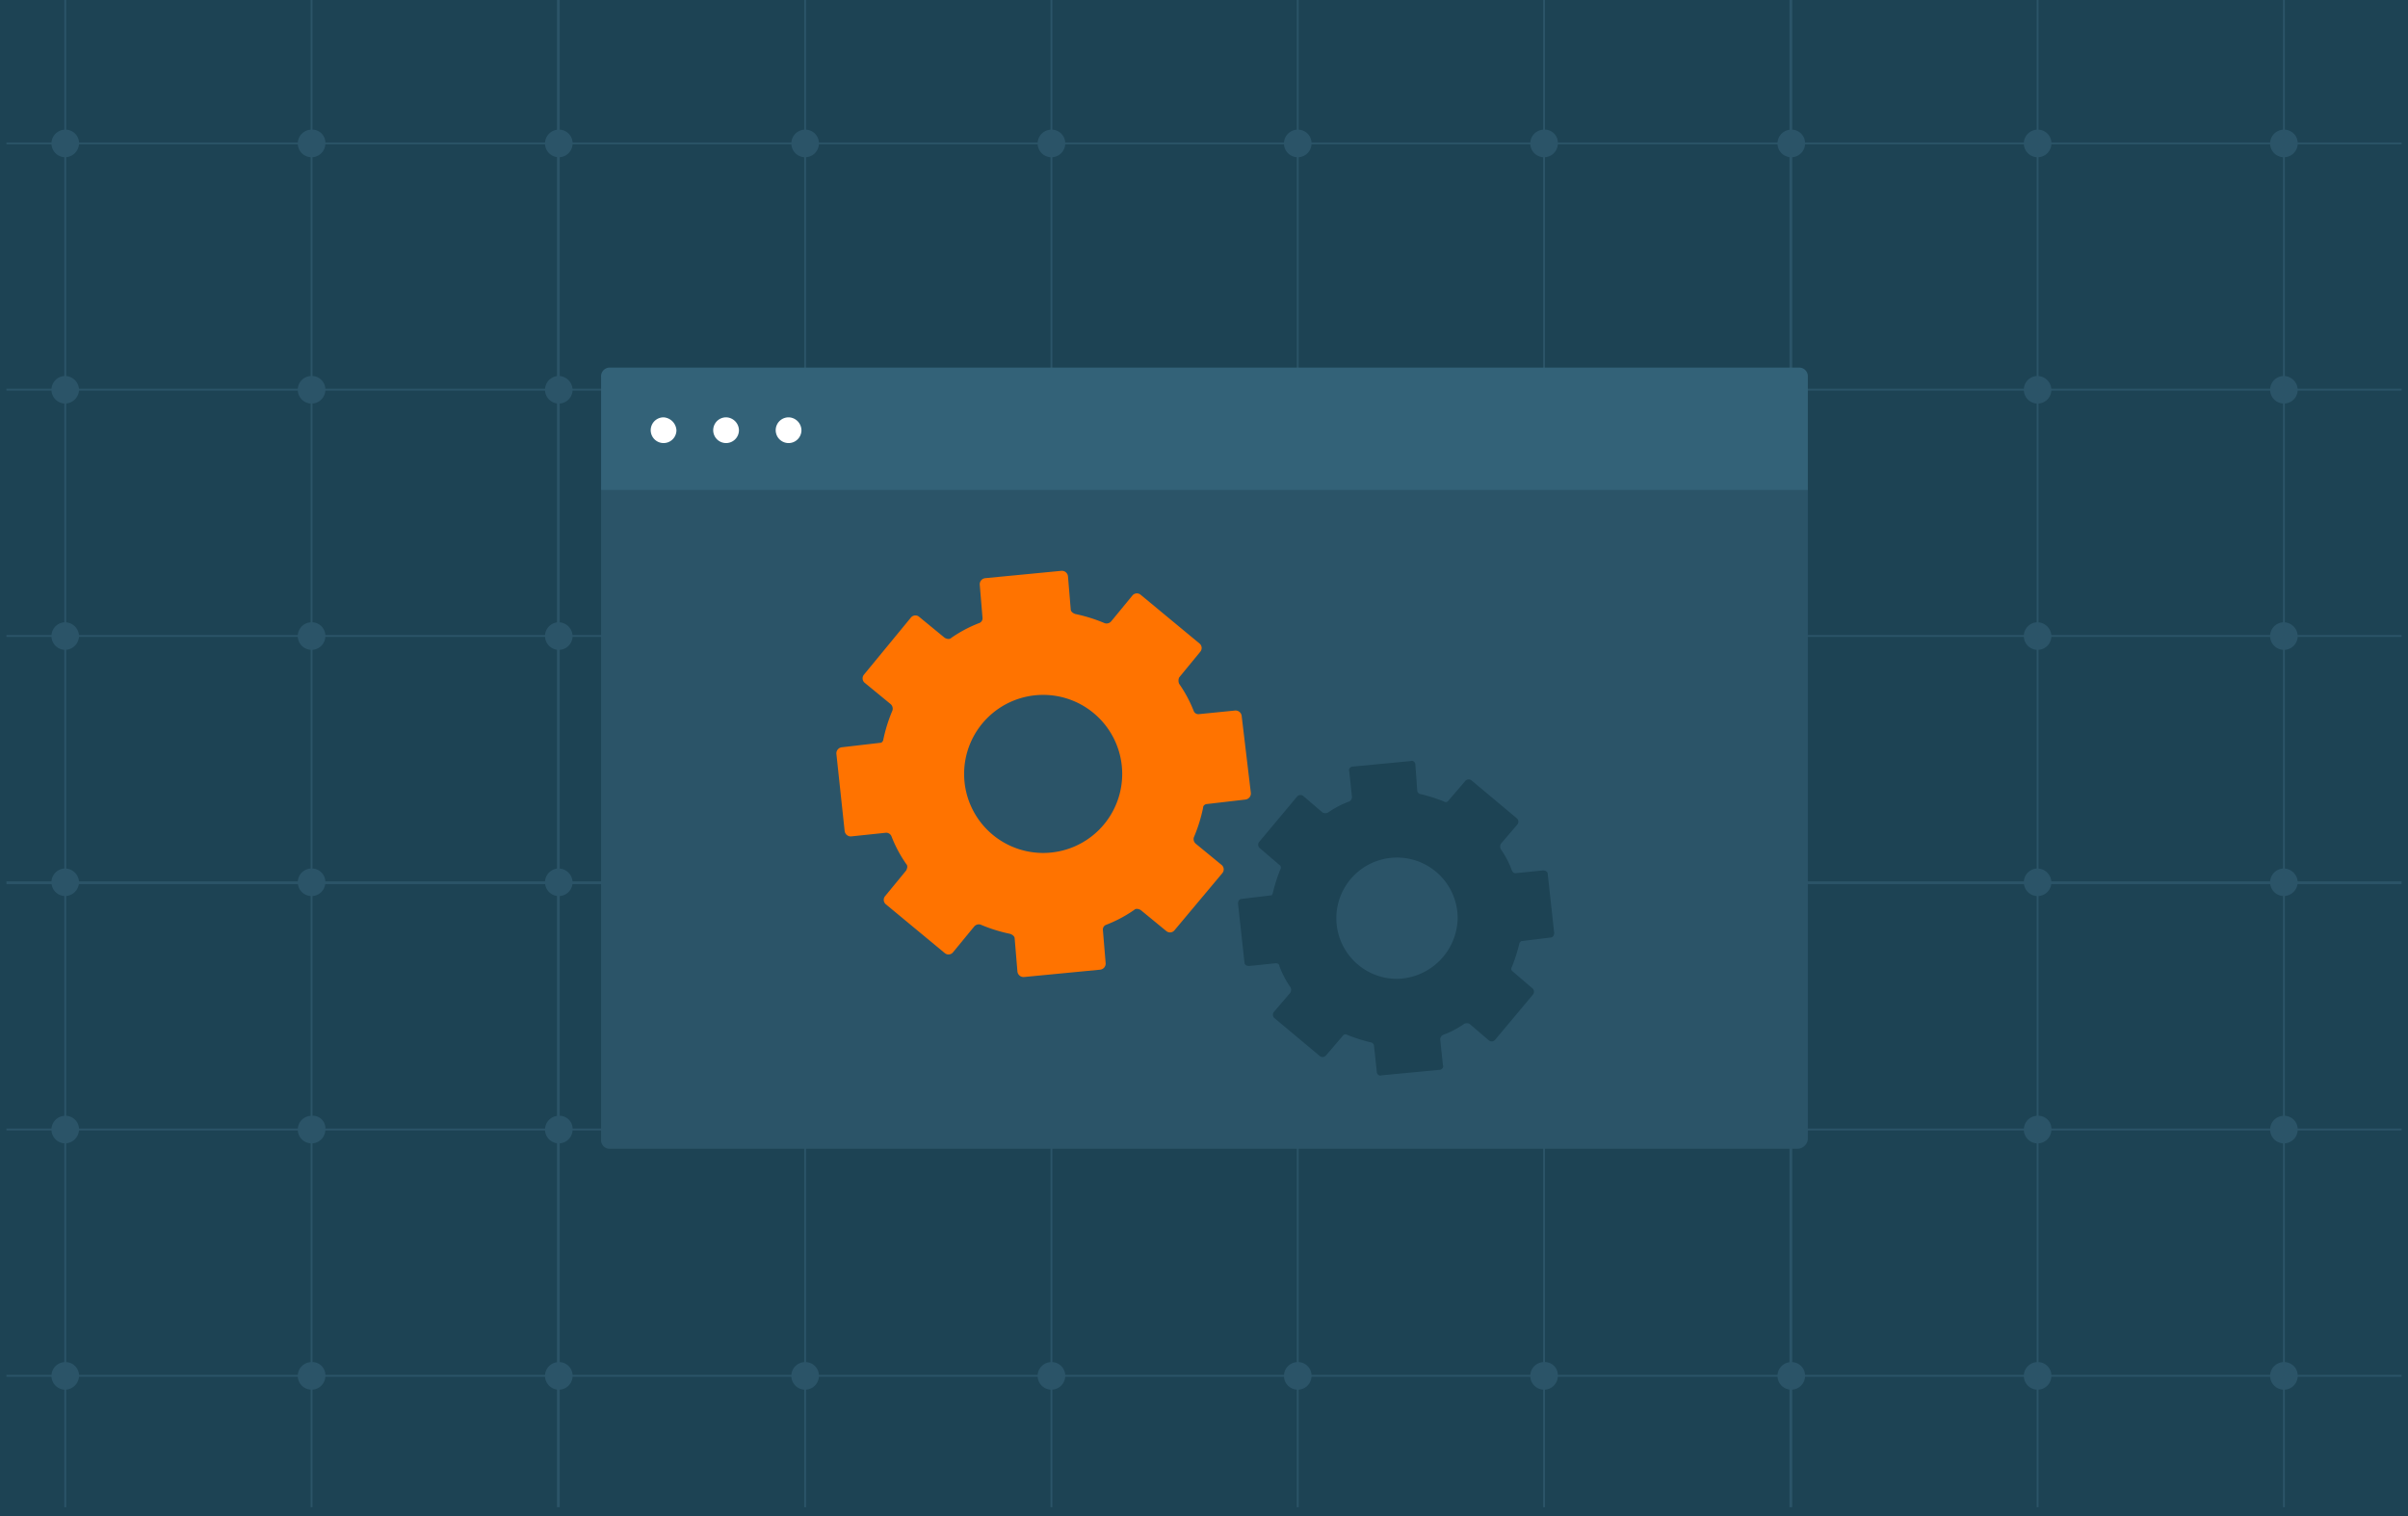 <svg id="Layer_1" data-name="Layer 1" xmlns="http://www.w3.org/2000/svg" width="262" height="165" viewBox="0 0 262 165"><defs><style>.cls-1{fill:#1d4354;}.cls-1,.cls-2,.cls-3,.cls-4,.cls-5{fill-rule:evenodd;}.cls-2{fill:#2b5468;}.cls-3{fill:#336278;}.cls-4{fill:#fff;}.cls-5{fill:rgb(255, 115, 0);}</style></defs><title>illo-admin</title><g id="Page-1"><g id="Group"><g id="Tile-Copy-2"><g id="Stacked-Group"><g id="illo-admin"><polygon id="Fill-1" class="cls-1" points="0 165 262 165 262 0 0 0 0 165"/><polygon id="Fill-2" class="cls-2" points="0.7 15.7 261.3 15.7 261.3 15.5 0.7 15.5 0.7 15.7"/><polygon id="Fill-3" class="cls-2" points="0.7 42.5 261.3 42.5 261.3 42.3 0.7 42.3 0.7 42.5"/><polygon id="Fill-4" class="cls-2" points="0.7 69.3 261.3 69.3 261.3 69.1 0.7 69.1 0.7 69.3"/><polygon id="Fill-5" class="cls-2" points="0.7 96.2 261.3 96.2 261.3 95.9 0.7 95.9 0.7 96.2"/><polygon id="Fill-6" class="cls-2" points="0.7 123 261.3 123 261.3 122.8 0.7 122.8 0.7 123"/><polygon id="Fill-7" class="cls-2" points="0.7 149.8 261.3 149.8 261.3 149.6 0.7 149.6 0.7 149.8"/><polygon id="Fill-8" class="cls-2" points="7 164 7.2 164 7.2 0 7 0 7 164"/><polygon id="Fill-9" class="cls-2" points="33.8 164 34 164 34 0 33.8 0 33.8 164"/><polygon id="Fill-10" class="cls-2" points="60.6 164 60.9 164 60.9 0 60.6 0 60.6 164"/><polygon id="Fill-11" class="cls-2" points="87.5 164 87.7 164 87.7 0 87.5 0 87.5 164"/><polygon id="Fill-12" class="cls-2" points="114.3 164 114.5 164 114.5 0 114.3 0 114.3 164"/><polygon id="Fill-13" class="cls-2" points="141.1 164 141.3 164 141.3 0 141.1 0 141.1 164"/><polygon id="Fill-14" class="cls-2" points="167.9 164 168.1 164 168.1 0 167.9 0 167.9 164"/><polygon id="Fill-15" class="cls-2" points="194.7 164 195 164 195 0 194.7 0 194.7 164"/><polygon id="Fill-16" class="cls-2" points="221.6 164 221.8 164 221.8 0 221.6 0 221.6 164"/><polygon id="Fill-17" class="cls-2" points="248.4 164 248.6 164 248.6 0 248.4 0 248.4 164"/><g id="Group-152"><path id="Fill-18" class="cls-2" d="M8.6,15.61a1.54,1.54,0,0,1-1.5,1.5,1.5,1.5,0,0,1,0-3,1.47,1.47,0,0,1,1.5,1.5"/><path id="Fill-20" class="cls-2" d="M35.4,15.61a1.5,1.5,0,1,1-1.5-1.5,1.42,1.42,0,0,1,1.5,1.5"/><path id="Fill-22" class="cls-2" d="M62.3,15.61a1.5,1.5,0,1,1-1.5-1.5,1.47,1.47,0,0,1,1.5,1.5"/><path id="Fill-24" class="cls-2" d="M89.1,15.61a1.5,1.5,0,1,1-1.5-1.5,1.47,1.47,0,0,1,1.5,1.5"/><path id="Fill-26" class="cls-2" d="M115.9,15.61a1.5,1.5,0,1,1-1.5-1.5,1.47,1.47,0,0,1,1.5,1.5"/><path id="Fill-28" class="cls-2" d="M142.7,15.61a1.5,1.5,0,1,1-1.5-1.5,1.47,1.47,0,0,1,1.5,1.5"/><path id="Fill-30" class="cls-2" d="M169.5,15.61a1.5,1.5,0,1,1-1.5-1.5,1.42,1.42,0,0,1,1.5,1.5"/><path id="Fill-32" class="cls-2" d="M196.4,15.61a1.5,1.5,0,1,1-1.5-1.5,1.47,1.47,0,0,1,1.5,1.5"/><path id="Fill-34" class="cls-2" d="M223.2,15.61a1.5,1.5,0,1,1-1.5-1.5,1.47,1.47,0,0,1,1.5,1.5"/><path id="Fill-36" class="cls-2" d="M250,15.61a1.5,1.5,0,1,1-1.5-1.5,1.47,1.47,0,0,1,1.5,1.5"/><path id="Fill-38" class="cls-2" d="M8.6,42.41a1.54,1.54,0,0,1-1.5,1.5,1.5,1.5,0,0,1,0-3,1.54,1.54,0,0,1,1.5,1.5"/><path id="Fill-40" class="cls-2" d="M35.4,42.41a1.5,1.5,0,1,1-1.5-1.5,1.47,1.47,0,0,1,1.5,1.5"/><path id="Fill-42" class="cls-2" d="M62.3,42.41a1.5,1.5,0,1,1-1.5-1.5,1.54,1.54,0,0,1,1.5,1.5"/><path id="Fill-44" class="cls-2" d="M89.1,42.41a1.5,1.5,0,1,1-1.5-1.5,1.54,1.54,0,0,1,1.5,1.5"/><path id="Fill-46" class="cls-2" d="M115.9,42.41a1.5,1.5,0,1,1-1.5-1.5,1.54,1.54,0,0,1,1.5,1.5"/><path id="Fill-48" class="cls-2" d="M142.7,42.41a1.5,1.5,0,1,1-1.5-1.5,1.54,1.54,0,0,1,1.5,1.5"/><path id="Fill-50" class="cls-2" d="M169.5,42.41a1.5,1.5,0,1,1-1.5-1.5,1.47,1.47,0,0,1,1.5,1.5"/><path id="Fill-52" class="cls-2" d="M196.4,42.41a1.5,1.5,0,1,1-1.5-1.5,1.54,1.54,0,0,1,1.5,1.5"/><path id="Fill-54" class="cls-2" d="M223.2,42.41a1.5,1.5,0,1,1-1.5-1.5,1.54,1.54,0,0,1,1.5,1.5"/><path id="Fill-56" class="cls-2" d="M250,42.41a1.5,1.5,0,1,1-1.5-1.5,1.54,1.54,0,0,1,1.5,1.5"/><path id="Fill-58" class="cls-2" d="M8.6,69.21a1.54,1.54,0,0,1-1.5,1.5,1.5,1.5,0,1,1,0-3,1.54,1.54,0,0,1,1.5,1.5"/><path id="Fill-60" class="cls-2" d="M35.4,69.21a1.5,1.5,0,1,1-1.5-1.5,1.47,1.47,0,0,1,1.5,1.5"/><path id="Fill-62" class="cls-2" d="M62.3,69.21a1.5,1.5,0,1,1-1.5-1.5,1.54,1.54,0,0,1,1.5,1.5"/><path id="Fill-64" class="cls-2" d="M89.1,69.21a1.5,1.5,0,1,1-1.5-1.5,1.54,1.54,0,0,1,1.5,1.5"/><path id="Fill-66" class="cls-2" d="M115.9,69.21a1.5,1.5,0,1,1-1.5-1.5,1.54,1.54,0,0,1,1.5,1.5"/><path id="Fill-68" class="cls-2" d="M142.7,69.21a1.5,1.5,0,1,1-1.5-1.5,1.54,1.54,0,0,1,1.5,1.5"/><path id="Fill-70" class="cls-2" d="M169.5,69.21a1.5,1.5,0,1,1-1.5-1.5,1.47,1.47,0,0,1,1.5,1.5"/><path id="Fill-72" class="cls-2" d="M196.4,69.21a1.5,1.5,0,1,1-1.5-1.5,1.54,1.54,0,0,1,1.5,1.5"/><path id="Fill-74" class="cls-2" d="M223.2,69.21a1.5,1.5,0,1,1-1.5-1.5,1.54,1.54,0,0,1,1.5,1.5"/><path id="Fill-76" class="cls-2" d="M250,69.21a1.5,1.5,0,1,1-1.5-1.5,1.54,1.54,0,0,1,1.5,1.5"/><path id="Fill-78" class="cls-2" d="M8.6,96a1.54,1.54,0,0,1-1.5,1.5,1.5,1.5,0,1,1,0-3A1.54,1.54,0,0,1,8.6,96"/><path id="Fill-80" class="cls-2" d="M35.4,96a1.5,1.5,0,1,1-1.5-1.5A1.47,1.47,0,0,1,35.4,96"/><path id="Fill-82" class="cls-2" d="M62.3,96a1.5,1.5,0,1,1-1.5-1.5A1.54,1.54,0,0,1,62.3,96"/><path id="Fill-84" class="cls-2" d="M89.1,96a1.5,1.5,0,1,1-1.5-1.5A1.54,1.54,0,0,1,89.1,96"/><path id="Fill-86" class="cls-2" d="M115.9,96a1.5,1.5,0,1,1-1.5-1.5,1.54,1.54,0,0,1,1.5,1.5"/><path id="Fill-88" class="cls-2" d="M142.7,96a1.5,1.5,0,1,1-1.5-1.5,1.54,1.54,0,0,1,1.5,1.5"/><path id="Fill-90" class="cls-2" d="M169.5,96a1.5,1.5,0,1,1-1.5-1.5,1.47,1.47,0,0,1,1.5,1.5"/><path id="Fill-92" class="cls-2" d="M196.4,96a1.5,1.5,0,1,1-1.5-1.5,1.54,1.54,0,0,1,1.5,1.5"/><path id="Fill-94" class="cls-2" d="M223.2,96a1.5,1.5,0,1,1-1.5-1.5,1.54,1.54,0,0,1,1.5,1.5"/><path id="Fill-96" class="cls-2" d="M250,96a1.54,1.54,0,0,1-1.5,1.5,1.5,1.5,0,0,1,0-3A1.54,1.54,0,0,1,250,96"/><path id="Fill-98" class="cls-2" d="M8.6,122.91a1.54,1.54,0,0,1-1.5,1.5,1.5,1.5,0,1,1,0-3,1.47,1.47,0,0,1,1.5,1.5"/><path id="Fill-100" class="cls-2" d="M35.4,122.91a1.5,1.5,0,1,1-1.5-1.5,1.37,1.37,0,0,1,1.5,1.5"/><path id="Fill-102" class="cls-2" d="M62.3,122.91a1.5,1.5,0,1,1-1.5-1.5,1.42,1.42,0,0,1,1.5,1.5"/><path id="Fill-104" class="cls-2" d="M89.1,122.91a1.5,1.5,0,1,1-1.5-1.5,1.47,1.47,0,0,1,1.5,1.5"/><path id="Fill-106" class="cls-2" d="M115.9,122.91a1.5,1.5,0,1,1-1.5-1.5,1.42,1.42,0,0,1,1.5,1.5"/><path id="Fill-108" class="cls-2" d="M142.7,122.91a1.5,1.5,0,1,1-1.5-1.5,1.47,1.47,0,0,1,1.5,1.5"/><path id="Fill-110" class="cls-2" d="M169.5,122.91a1.5,1.5,0,1,1-1.5-1.5,1.37,1.37,0,0,1,1.5,1.5"/><path id="Fill-112" class="cls-2" d="M196.4,122.91a1.5,1.5,0,1,1-1.5-1.5,1.42,1.42,0,0,1,1.5,1.5"/><path id="Fill-114" class="cls-2" d="M223.2,122.91a1.5,1.5,0,1,1-1.5-1.5,1.42,1.42,0,0,1,1.5,1.5"/><path id="Fill-116" class="cls-2" d="M250,122.91a1.5,1.5,0,1,1-1.5-1.5,1.47,1.47,0,0,1,1.5,1.5"/><path id="Fill-118" class="cls-2" d="M8.6,149.71a1.54,1.54,0,0,1-1.5,1.5,1.5,1.5,0,1,1,0-3,1.47,1.47,0,0,1,1.5,1.5"/><path id="Fill-120" class="cls-2" d="M35.4,149.71a1.5,1.5,0,1,1-1.5-1.5,1.42,1.42,0,0,1,1.5,1.5"/><path id="Fill-122" class="cls-2" d="M62.3,149.71a1.5,1.5,0,1,1-1.5-1.5,1.47,1.47,0,0,1,1.5,1.5"/><path id="Fill-124" class="cls-2" d="M89.1,149.71a1.5,1.5,0,1,1-1.5-1.5,1.47,1.47,0,0,1,1.5,1.5"/><path id="Fill-126" class="cls-2" d="M115.9,149.71a1.5,1.5,0,1,1-1.5-1.5,1.47,1.47,0,0,1,1.5,1.5"/><path id="Fill-128" class="cls-2" d="M142.7,149.71a1.5,1.5,0,1,1-1.5-1.5,1.47,1.47,0,0,1,1.5,1.5"/><path id="Fill-130" class="cls-2" d="M169.5,149.71a1.5,1.5,0,1,1-1.5-1.5,1.42,1.42,0,0,1,1.5,1.5"/><path id="Fill-132" class="cls-2" d="M196.4,149.71a1.5,1.5,0,1,1-1.5-1.5,1.47,1.47,0,0,1,1.5,1.5"/><path id="Fill-134" class="cls-2" d="M223.2,149.71a1.5,1.5,0,1,1-1.5-1.5,1.47,1.47,0,0,1,1.5,1.5"/><path id="Fill-136" class="cls-2" d="M250,149.71a1.5,1.5,0,1,1-1.5-1.5,1.47,1.47,0,0,1,1.5,1.5"/><path id="Fill-138" class="cls-2" d="M195.6,125H66.4a.94.94,0,0,1-1-1V53H196.7v71a1.18,1.18,0,0,1-1.1,1"/><path id="Fill-140" class="cls-3" d="M196.6,53.31H65.4V41a.94.94,0,0,1,1-1H195.7a.94.94,0,0,1,1,1v12.3Z"/><path id="Fill-142" class="cls-4" d="M73.6,46.81a1.4,1.4,0,1,1-1.4-1.4,1.5,1.5,0,0,1,1.4,1.4"/><path id="Fill-144" class="cls-4" d="M80.4,46.81a1.4,1.4,0,1,1-1.4-1.4,1.43,1.43,0,0,1,1.4,1.4"/><path id="Fill-146" class="cls-4" d="M87.2,46.81a1.4,1.4,0,1,1-1.4-1.4,1.43,1.43,0,0,1,1.4,1.4"/><path id="Fill-148" class="cls-5" d="M113.5,92.81a8.6,8.6,0,1,1,8.6-8.6,8.6,8.6,0,0,1-8.6,8.6Zm21.6-14.9a.67.67,0,0,0-.7-.6l-4,.4a.55.55,0,0,1-.5-.3,14.29,14.29,0,0,0-1.6-3,.85.85,0,0,1,0-.7l2.3-2.8a.63.63,0,0,0-.1-.9l-6.4-5.3a.63.63,0,0,0-.9.1l-2.3,2.8a.66.66,0,0,1-.7.2,17,17,0,0,0-3.2-1c-.3-.1-.5-.3-.5-.5l-.3-3.6a.67.67,0,0,0-.7-.6l-8.3.8a.67.67,0,0,0-.6.7l.3,3.6a.55.55,0,0,1-.4.6,14.29,14.29,0,0,0-3,1.6c-.2.2-.5.1-.7,0l-2.8-2.3a.63.63,0,0,0-.9.1L94,73.41a.63.63,0,0,0,.1.9l2.8,2.3a.66.66,0,0,1,.2.7,17,17,0,0,0-1,3.2c0,.1-.1.2-.2.3l-4.3.5a.67.67,0,0,0-.6.7l.9,8.4a.67.67,0,0,0,.7.6l3.8-.4a.62.62,0,0,1,.6.4,14.29,14.29,0,0,0,1.6,3c.2.2.1.5,0,.7l-2.3,2.8a.63.63,0,0,0,.1.9l6.4,5.3a.63.63,0,0,0,.9-.1l2.3-2.8a.66.66,0,0,1,.7-.2,17,17,0,0,0,3.2,1c.3.1.5.3.5.5l.3,3.6a.67.67,0,0,0,.7.6l8.3-.8a.67.67,0,0,0,.6-.7l-.3-3.6a.55.55,0,0,1,.4-.6,14.29,14.29,0,0,0,3-1.6c.2-.2.5-.1.7,0l2.8,2.3a.63.63,0,0,0,.9-.1L133,95a.63.63,0,0,0-.1-.9l-2.8-2.3a.66.66,0,0,1-.2-.7,17,17,0,0,0,1-3.2c0-.2.1-.3.3-.4l4.3-.5a.67.67,0,0,0,.6-.7Z"/><path id="Fill-150" class="cls-1" d="M152,106.51a6.6,6.6,0,1,1,6.6-6.6,6.73,6.73,0,0,1-6.6,6.6Zm16.4-11.4c0-.3-.3-.4-.5-.4l-3,.3c-.2,0-.3-.1-.4-.3a10.08,10.08,0,0,0-1.2-2.3.64.64,0,0,1,0-.6l1.8-2.1a.49.49,0,0,0-.1-.7l-4.9-4.1a.49.49,0,0,0-.7.1l-1.8,2.1a.35.35,0,0,1-.5.1,18.29,18.29,0,0,0-2.5-.8.43.43,0,0,1-.4-.4l-.2-2.8c0-.3-.3-.5-.5-.4l-6.3.6c-.3,0-.5.3-.4.5l.3,2.8a.55.55,0,0,1-.3.5,10.08,10.08,0,0,0-2.3,1.2.64.64,0,0,1-.6,0l-2.1-1.8a.49.49,0,0,0-.7.1l-4.1,4.9a.49.49,0,0,0,.1.7l2.1,1.8a.35.35,0,0,1,.1.5,18.29,18.29,0,0,0-.8,2.5c0,.1-.1.2-.1.3l-3.3.4c-.3,0-.4.3-.4.5l.7,6.4c0,.3.3.4.5.4l2.9-.3c.2,0,.4.1.4.3a10.08,10.08,0,0,0,1.2,2.3.64.64,0,0,1,0,.6l-1.8,2.1a.49.49,0,0,0,.1.7l4.9,4.1a.49.49,0,0,0,.7-.1l1.8-2.1a.35.35,0,0,1,.5-.1,18.29,18.29,0,0,0,2.5.8.43.43,0,0,1,.4.4l.3,2.8c0,.3.3.5.5.4l6.3-.6c.3,0,.5-.3.4-.5l-.3-2.8a.55.55,0,0,1,.3-.5,10.08,10.08,0,0,0,2.3-1.2.64.64,0,0,1,.6,0l2.1,1.8a.49.49,0,0,0,.7-.1l4.1-4.9a.49.49,0,0,0-.1-.7l-2.1-1.8a.35.35,0,0,1-.1-.5,18.29,18.29,0,0,0,.8-2.5c0-.1.1-.2.2-.3l3.2-.4c.3,0,.4-.3.4-.5Z"/></g></g></g></g></g></g></svg>
